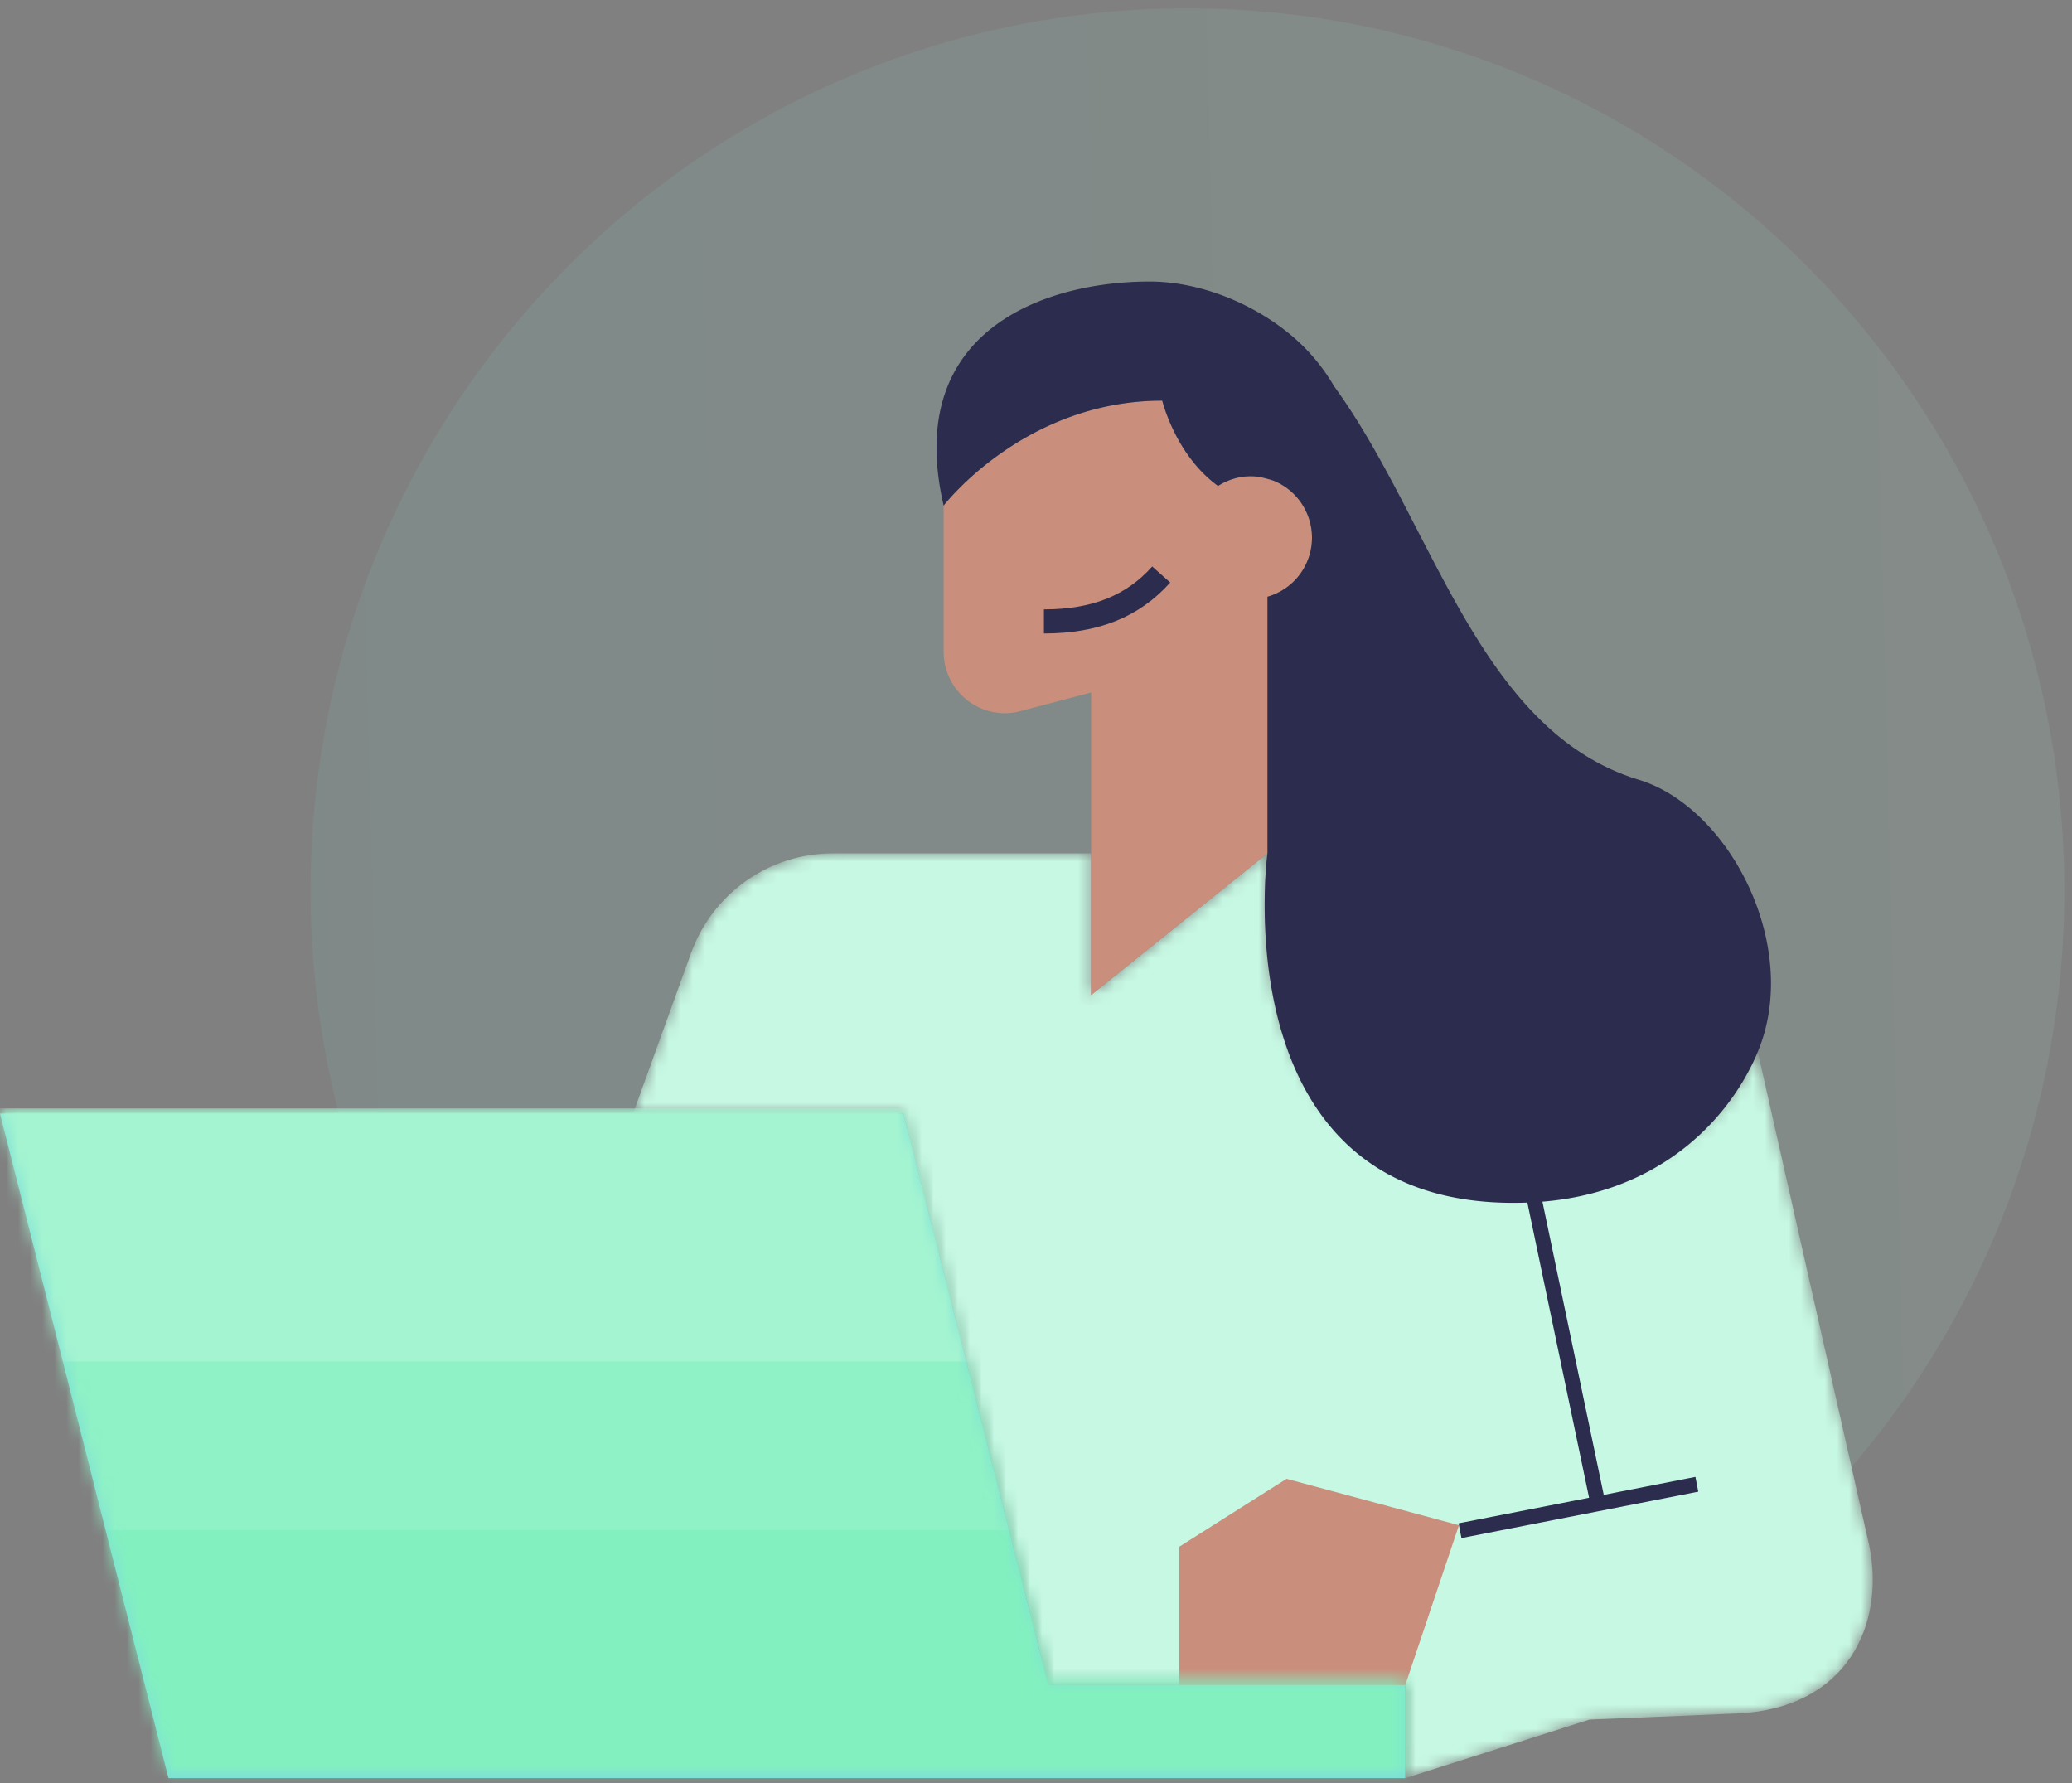 <svg width="172" height="148" fill="none" xmlns="http://www.w3.org/2000/svg"><rect width="100%" height="100%" fill="#808080" stroke="none"/><g clip-path="url(#clip0)"><path opacity=".1" fill-rule="evenodd" clip-rule="evenodd" d="M171.368 73.93c0 40.451-32.59 73.235-72.793 73.235s-72.794-32.784-72.794-73.236C25.781 33.48 58.372.69 98.575.69c40.203 0 72.793 32.79 72.793 73.24z" fill="url(#paint0_linear)"/><mask id="a" maskUnits="userSpaceOnUse" x="52" y="70" width="104" height="78"><path d="M155.17 128.283l-9.254-40.985c-2.427 5.802-8.377 10.53-18.756 11-25.835 1.167-21.971-27.29-21.946-27.467h-.009L90.577 82.587V70.831H69.124c-5.264 0-9.965 3.309-11.764 8.288l-4.812 13.31h22.449l12.028 47.433h29.628v7.725l15.29-4.862 12.346-.512c9.088-.453 12.201-7.397 10.881-13.93z" fill="#fff"/></mask><g mask="url(#a)"><path d="M155.17 128.283l-9.254-40.985c-2.427 5.802-8.377 10.53-18.756 11-25.835 1.167-21.971-27.29-21.946-27.467h-.009L90.577 82.587V70.831H69.124c-5.264 0-9.965 3.309-11.764 8.288l-4.812 13.31h22.449l12.028 47.433h29.628v7.725l15.29-4.862 12.346-.512c9.088-.453 12.201-7.397 10.881-13.93z" fill="#C6F8E3"/></g><path fill-rule="evenodd" clip-rule="evenodd" d="M105.825 39.94c-.194-.084-.404-.136-.609-.195a5.019 5.019 0 00-1.385-.216 5.024 5.024 0 00-2.718.805c-3.536-2.556-4.632-7.079-4.632-7.079-11.476 0-18.147 8.71-18.147 8.71v12.118c0 3.287 3.041 5.723 6.226 4.98l6.017-1.584v25.108l14.628-11.756.011-.008V49.527l.028-.009a5.088 5.088 0 003.665-4.882 5.107 5.107 0 00-3.084-4.696z" fill="#C98E7C"/><path fill-rule="evenodd" clip-rule="evenodd" d="M87.025 139.862L74.997 92.428H0l13.989 55.159h102.664v-7.725H87.025z" fill="#7CE0D6"/><path fill-rule="evenodd" clip-rule="evenodd" d="M106.797 122.741l-8.9 5.634v11.487h18.756l4.458-13.267-14.314-3.854z" fill="#C98E7C"/><path fill-rule="evenodd" clip-rule="evenodd" d="M121.318 127.661l-.237-1.226 19.658-3.854.237 1.226-19.658 3.854z" fill="#2C2C4E"/><path fill-rule="evenodd" clip-rule="evenodd" d="M132.073 125.083l-6.959-33.276 1.212-.26 6.96 33.276-1.213.26z" fill="#2C2C4E"/><path d="M96.395 47.684c-2.357 2.64-5.483 3.895-9.737 3.895" stroke="#2C2C4E" stroke-width="2"/><path fill-rule="evenodd" clip-rule="evenodd" d="M136.032 64.719c-13.355-4.073-17.069-21.367-25.284-32.656a16.084 16.084 0 00-4.132-4.69l-.027-.026v.005c-3.137-2.41-7.259-3.984-11.168-3.984-8.581 0-20.479 3.98-17.087 18.597 0 0 6.671-8.71 18.147-8.71 0 0 1.096 4.523 4.632 7.079a5.026 5.026 0 012.718-.805c.482 0 .941.09 1.385.216.205.06.415.111.609.195a5.107 5.107 0 013.084 4.697 5.088 5.088 0 01-3.665 4.882l-.028.008v21.296l-.002.008c-.025.177-3.983 30.139 21.852 28.971 10.379-.47 16.423-6.702 18.85-12.504 3.631-8.683-2.297-20.266-9.884-22.58z" fill="#2C2C4E"/><mask id="b" maskUnits="userSpaceOnUse" x="0" y="92" width="117" height="56"><path fill-rule="evenodd" clip-rule="evenodd" d="M87.025 139.434L74.997 92H0l13.989 55.159h102.664v-7.725H87.025z" fill="#7CE0D6"/></mask><g mask="url(#b)"><path d="M121 92H-47v56h168V92z" fill="#C6F8E3"/><path opacity=".4" d="M-10 113v35h131v-35H-10z" fill="#71EEB8"/><path opacity=".4" d="M-12.547 148H8.781v-21.438h-.013a21.27 21.27 0 00-15.074 6.282A21.486 21.486 0 00-12.546 148z" fill="#71EEB8"/><path opacity=".4" d="M121 92H-3v56h124V92z" fill="#71EEB8"/><path opacity=".4" d="M121 127H-10v21h131v-21z" fill="#71EEB8"/></g></g><defs><linearGradient id="paint0_linear" x1="171.368" y1=".69" x2="22.151" y2="4.487" gradientUnits="userSpaceOnUse"><stop stop-color="#AAF5D4"/><stop offset="1" stop-color="#7CE0D6"/></linearGradient><clipPath id="clip0"><path fill="#fff" d="M0 0h171.368v148H0z"/></clipPath></defs></svg>